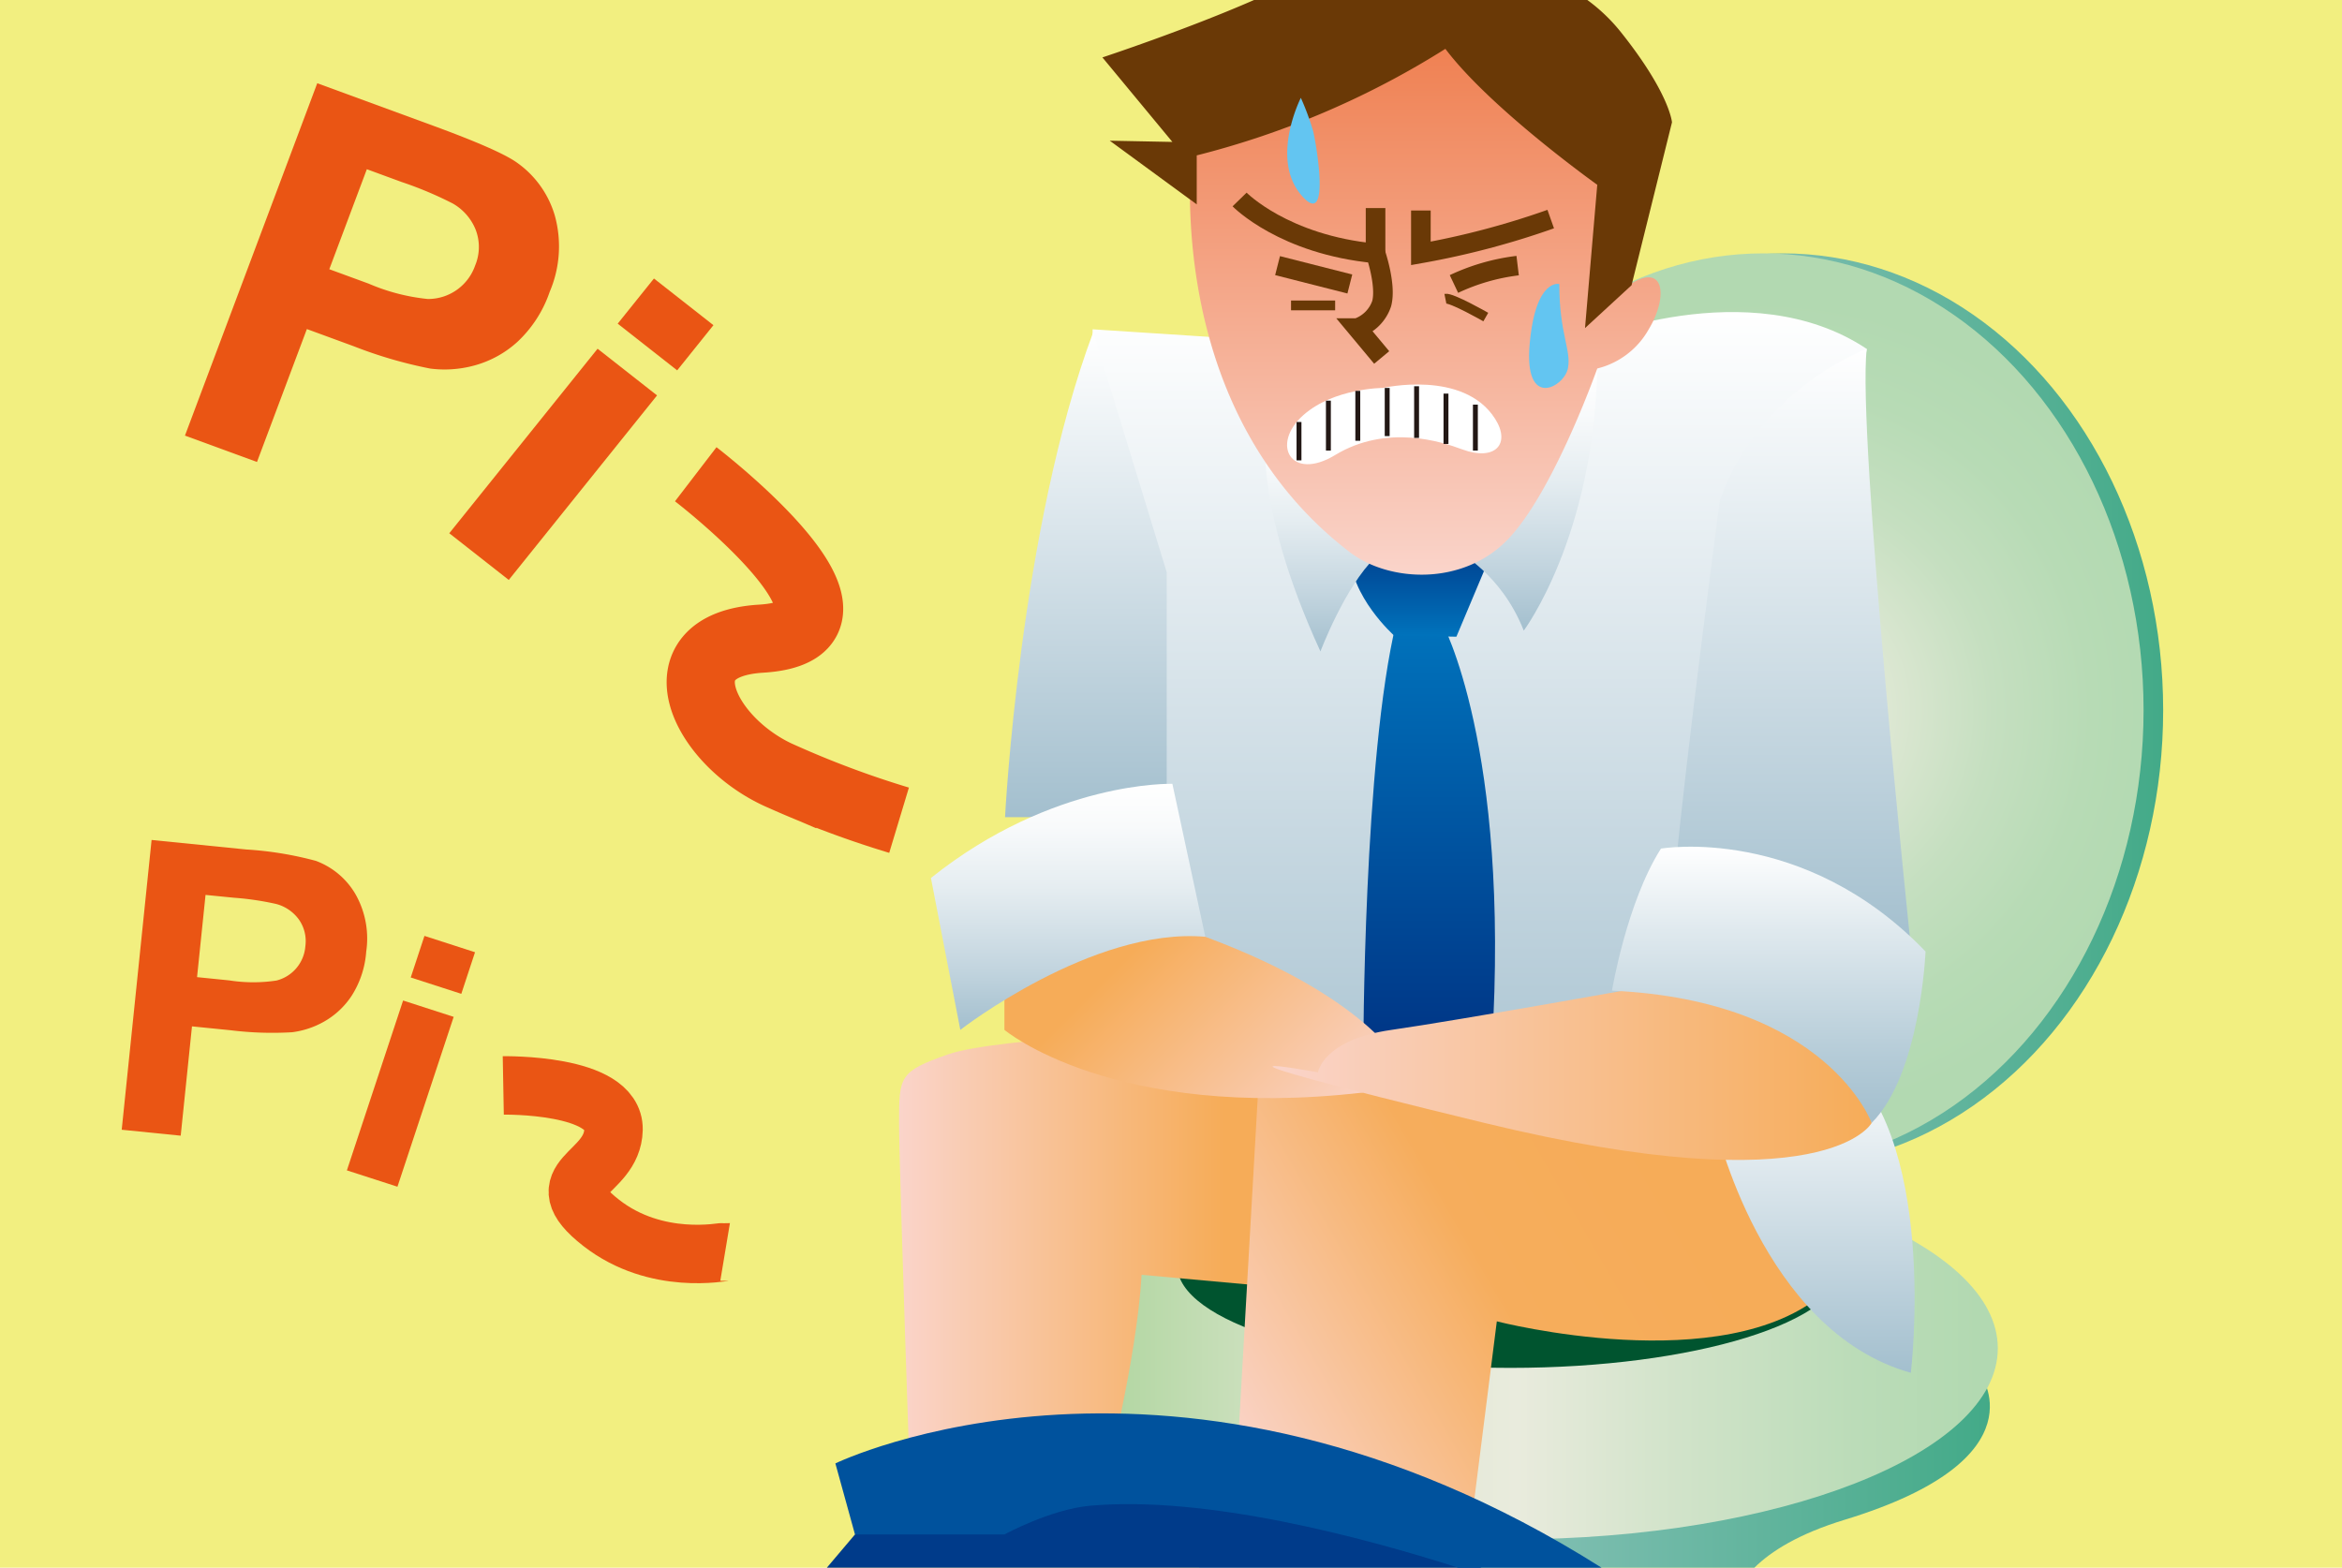 <svg id="レイヤー_3" data-name="レイヤー 3" xmlns="http://www.w3.org/2000/svg" xmlns:xlink="http://www.w3.org/1999/xlink" viewBox="0 0 239 160"><defs><style>.cls-1{fill:#f2ef80;}.cls-2{fill:url(#新規グラデーションスウォッチ_4);}.cls-3{fill:#00542f;}.cls-4{fill:url(#新規グラデーションスウォッチ_6);}.cls-5{fill:url(#新規グラデーションスウォッチ_4-2);}.cls-6{fill:url(#名称未設定グラデーション_180);}.cls-7{fill:url(#名称未設定グラデーション_136);}.cls-8{fill:url(#名称未設定グラデーション_136-2);}.cls-9{fill:url(#名称未設定グラデーション_136-3);}.cls-10{fill:url(#名称未設定グラデーション_153);}.cls-11{fill:url(#名称未設定グラデーション_156);}.cls-12{fill:url(#名称未設定グラデーション_136-4);}.cls-13{fill:url(#名称未設定グラデーション_170);}.cls-14{fill:url(#名称未設定グラデーション_170-2);}.cls-15{fill:url(#名称未設定グラデーション_153-2);}.cls-16{fill:url(#新規グラデーションスウォッチ_1);}.cls-17{fill:url(#名称未設定グラデーション_139);}.cls-18{fill:url(#名称未設定グラデーション_138);}.cls-19{fill:#003b8a;}.cls-20{fill:#00529d;}.cls-21{fill:url(#名称未設定グラデーション_138-2);}.cls-22{fill:url(#名称未設定グラデーション_138-3);}.cls-23{fill:url(#新規グラデーションスウォッチ_7);}.cls-24{fill:#6a3906;}.cls-25,.cls-26,.cls-29,.cls-31,.cls-32{fill:none;stroke-miterlimit:10;}.cls-25,.cls-26{stroke:#6a3906;}.cls-25{stroke-width:2px;}.cls-27{fill:#63c5f1;}.cls-28{fill:#fff;}.cls-29{stroke:#231815;stroke-width:0.5px;}.cls-30{fill:#ea5514;}.cls-31,.cls-32{stroke:#ea5514;}.cls-31{stroke-width:6.959px;}.cls-32{stroke-width:5.965px;}</style><linearGradient id="新規グラデーションスウォッチ_4" x1="297.704" y1="489.43" x2="381.128" y2="489.43" gradientUnits="userSpaceOnUse"><stop offset="0" stop-color="#b1cfd4"/><stop offset="1" stop-color="#43aa88"/></linearGradient><linearGradient id="新規グラデーションスウォッチ_6" x1="282.439" y1="476.985" x2="381.939" y2="476.985" gradientUnits="userSpaceOnUse"><stop offset="0" stop-color="#9fcf8d"/><stop offset="0.112" stop-color="#b6d8a6"/><stop offset="0.272" stop-color="#d2e2c4"/><stop offset="0.409" stop-color="#e3e9d6"/><stop offset="0.507" stop-color="#e9ebdd"/><stop offset="0.648" stop-color="#d4e4cc"/><stop offset="0.854" stop-color="#bbdcb8"/><stop offset="0.98" stop-color="#b2d9b1"/></linearGradient><linearGradient id="新規グラデーションスウォッチ_4-2" x1="143.128" y1="72.485" x2="220.75" y2="72.485" xlink:href="#新規グラデーションスウォッチ_4"/><radialGradient id="名称未設定グラデーション_180" cx="179.939" cy="72.485" r="42.896" gradientUnits="userSpaceOnUse"><stop offset="0" stop-color="#9fcf8d"/><stop offset="0.041" stop-color="#b6d8a6"/><stop offset="0.1" stop-color="#d2e2c4"/><stop offset="0.151" stop-color="#e3e9d6"/><stop offset="0.187" stop-color="#e9ebdd"/><stop offset="0.302" stop-color="#dce7d2"/><stop offset="0.547" stop-color="#c5dfc0"/><stop offset="0.779" stop-color="#b7dbb5"/><stop offset="0.98" stop-color="#b2d9b1"/></radialGradient><linearGradient id="名称未設定グラデーション_136" x1="329.064" y1="371.224" x2="329.064" y2="458.485" gradientUnits="userSpaceOnUse"><stop offset="0" stop-color="#fff"/><stop offset="1" stop-color="#a3bfce"/></linearGradient><linearGradient id="名称未設定グラデーション_136-2" x1="288.877" y1="373.278" x2="288.877" y2="422.778" xlink:href="#名称未設定グラデーション_136"/><linearGradient id="名称未設定グラデーション_136-3" x1="361.064" y1="374.985" x2="361.064" y2="435.985" xlink:href="#名称未設定グラデーション_136"/><linearGradient id="名称未設定グラデーション_153" x1="311.064" y1="468.86" x2="269.814" y2="468.86" gradientUnits="userSpaceOnUse"><stop offset="0.197" stop-color="#f6ac58"/><stop offset="1" stop-color="#fad4ca"/></linearGradient><linearGradient id="名称未設定グラデーション_156" x1="357.758" y1="449.052" x2="300.709" y2="481.99" gradientUnits="userSpaceOnUse"><stop offset="0.197" stop-color="#f6ac58"/><stop offset="0.519" stop-color="#f6ad5c"/><stop offset="1" stop-color="#fad4ca"/></linearGradient><linearGradient id="名称未設定グラデーション_136-4" x1="363.257" y1="446.985" x2="363.257" y2="479.485" xlink:href="#名称未設定グラデーション_136"/><linearGradient id="名称未設定グラデーション_170" x1="323.911" y1="446.985" x2="323.911" y2="402.86" gradientUnits="userSpaceOnUse"><stop offset="0.03" stop-color="#003686"/><stop offset="1" stop-color="#0073bc"/></linearGradient><linearGradient id="名称未設定グラデーション_170-2" x1="323.064" y1="393.235" x2="323.064" y2="404.36" xlink:href="#名称未設定グラデーション_170"/><linearGradient id="名称未設定グラデーション_153-2" x1="287.463" y1="432.631" x2="312.609" y2="457.776" xlink:href="#名称未設定グラデーション_153"/><linearGradient id="新規グラデーションスウォッチ_1" x1="369.064" y1="448.82" x2="307.936" y2="448.82" gradientUnits="userSpaceOnUse"><stop offset="0" stop-color="#f6ac58"/><stop offset="1" stop-color="#fad4ca"/></linearGradient><linearGradient id="名称未設定グラデーション_139" x1="358.564" y1="425.792" x2="358.564" y2="453.985" gradientUnits="userSpaceOnUse"><stop offset="0" stop-color="#fff"/><stop offset="0.305" stop-color="#dfe9ee"/><stop offset="0.765" stop-color="#b4cbd7"/><stop offset="1" stop-color="#a3bfce"/></linearGradient><linearGradient id="名称未設定グラデーション_138" x1="287.064" y1="419.373" x2="287.064" y2="444.485" gradientUnits="userSpaceOnUse"><stop offset="0" stop-color="#fff"/><stop offset="0.175" stop-color="#f8fafb"/><stop offset="0.435" stop-color="#e4ecf0"/><stop offset="0.747" stop-color="#c3d5df"/><stop offset="1" stop-color="#a3bfce"/></linearGradient><linearGradient id="名称未設定グラデーション_138-2" x1="312.797" y1="382.735" x2="312.797" y2="405.86" xlink:href="#名称未設定グラデーション_138"/><linearGradient id="名称未設定グラデーション_138-3" x1="334.166" y1="376.985" x2="334.166" y2="403.735" xlink:href="#名称未設定グラデーション_138"/><linearGradient id="新規グラデーションスウォッチ_7" x1="323.51" y1="341.84" x2="323.51" y2="398.028" gradientUnits="userSpaceOnUse"><stop offset="0" stop-color="#ef7d4d"/><stop offset="1" stop-color="#fad4ca"/></linearGradient></defs><rect class="cls-1" width="239" height="160"/><path class="cls-2" d="M333.064,487.485l-35.36-6,2.757,17.89H357.1c1.707-1.685,4.532-3.462,9.215-4.89,20.5-6.25,13.75-15,13.75-15Z" transform="translate(-178.064 -339.375)"/><ellipse class="cls-3" cx="154.25" cy="129.61" rx="39.25" ry="10.5"/><path class="cls-4" d="M332.189,457.485c-27.476,0-49.75,8.73-49.75,19.5s22.274,19.5,49.75,19.5,49.75-8.731,49.75-19.5S359.665,457.485,332.189,457.485Zm0,21.5c-18.778,0-34-4.7-34-10.5s15.222-10.5,34-10.5,34,4.7,34,10.5S350.967,478.985,332.189,478.985Z" transform="translate(-178.064 -339.375)"/><ellipse class="cls-5" cx="181.939" cy="72.485" rx="38.811" ry="46.625"/><ellipse class="cls-6" cx="179.939" cy="72.485" rx="38.811" ry="46.625"/><path class="cls-7" d="M289.564,372.985l38.5,2.5,11.5-1.25s17-7.25,29,.75l-14.5,83.5s-48-2-49-4-15-64-15.5-77" transform="translate(-178.064 -339.375)"/><path class="cls-8" d="M289.627,373.278l7.5,24.5v25h-16.5S282.127,393.278,289.627,373.278Z" transform="translate(-178.064 -339.375)"/><path class="cls-9" d="M368.564,374.985s-11,4-15,15.5c0,0-3.5,26.5-4.5,37.5l24,8S367.564,383.485,368.564,374.985Z" transform="translate(-178.064 -339.375)"/><path class="cls-10" d="M301.064,444.485s-21.25.75-26.25,2.5-5,2.25-5,7,1.25,40.5,1.25,40.5l19.75-3.75s3.25-12.5,3.75-21.25l16.5,1.5-3.128-27.75Z" transform="translate(-178.064 -339.375)"/><path class="cls-11" d="M306.564,448.82l-2.25,39.415,23.75,7.75,2.75-21.75s23.25,6,33.5-3l-7.75-24.25Z" transform="translate(-178.064 -339.375)"/><path class="cls-12" d="M353.064,453.985s4.75,21.25,20,25.5c0,0,3-24.75-7.75-32.5Z" transform="translate(-178.064 -339.375)"/><path class="cls-13" d="M317.189,446.985s0-30.25,3.375-44.125h4.625s7,12.625,5.125,43.25Z" transform="translate(-178.064 -339.375)"/><path class="cls-14" d="M315.814,395.735c0-.75,5.75-2.5,5.75-2.5h6.75l2,2.5-3.625,8.625-6.355-.118S315.814,400.235,315.814,395.735Z" transform="translate(-178.064 -339.375)"/><path class="cls-15" d="M280.564,439.878v4.607s11.048,9.312,36.524,6.406l4.476-2.071s-3-7.335-20.5-13.835C301.064,434.985,290.064,427.271,280.564,439.878Z" transform="translate(-178.064 -339.375)"/><path class="cls-16" d="M347.064,439.888s20.5-.9,22,14.1c0,0-4.5,8.5-39.5,0s-17-5.165-17-5.165.5-3.335,7.5-4.335S347.064,439.888,347.064,439.888Z" transform="translate(-178.064 -339.375)"/><path class="cls-17" d="M342.564,440.485s1.5-9,5-14.5c0,0,14.5-2.5,27,10.5,0,0-.5,12.5-5.5,17.5C369.064,453.985,364.564,441.485,342.564,440.485Z" transform="translate(-178.064 -339.375)"/><path class="cls-18" d="M276.064,444.485s13.5-10.5,25-9.5l-3.36-15.61s-12.14-.39-24.64,9.61Z" transform="translate(-178.064 -339.375)"/><polygon class="cls-19" points="84.382 160 151.176 160 142.25 154.11 115 150.11 87.25 156.61 84.382 160"/><path class="cls-20" d="M263.314,488.735l2,7.25h15.25s4.717-2.57,8.75-2.931c11.775-1.056,27.726,3.184,37.555,6.321H341.5C298,471.894,263.314,488.735,263.314,488.735Z" transform="translate(-178.064 -339.375)"/><path class="cls-21" d="M312.814,405.86s2.5-6.625,5.625-9.625l-11.125-13.5S305.689,390.36,312.814,405.86Z" transform="translate(-178.064 -339.375)"/><path class="cls-22" d="M327.314,395.735c-.546.12,3.875,2,6.25,8,0,0,7.125-9.5,7.5-26.75l-1.5,3.125S335.814,393.86,327.314,395.735Z" transform="translate(-178.064 -339.375)"/><path class="cls-23" d="M299.814,353.235s-3.961,27.217,16,42.5c4,3.062,11.625,3.5,16.25-1.438s9-17.312,9-17.312a8.289,8.289,0,0,0,5.25-4c2.125-3.5,1.625-7.5-2.875-3.875l.75-13.625s-16.217-14.25-16.921-13.625S299.814,353.235,299.814,353.235Z" transform="translate(-178.064 -339.375)"/><path class="cls-24" d="M290.564,345.235l7.14,8.625-6.39-.125,8.875,6.5v-5a88.031,88.031,0,0,0,25.375-10.875c4.625,6.125,15.5,13.875,15.5,13.875l-1.25,14.625,4.75-4.375,4.125-16.625s-.216-2.954-5.25-9.25a17.814,17.814,0,0,0-3.387-3.235H306.038C299.042,342.439,290.564,345.235,290.564,345.235Z" transform="translate(-178.064 -339.375)"/><path class="cls-25" d="M318.439,360.61v4.625c-9.375-.875-13.875-5.5-13.875-5.5" transform="translate(-178.064 -339.375)"/><path class="cls-25" d="M323.064,360.86v4.375a83.147,83.147,0,0,0,13.25-3.5" transform="translate(-178.064 -339.375)"/><path class="cls-25" d="M319.064,375.86l-2.5-3a3.974,3.974,0,0,0,2.5-2.5c.5-1.875-.625-5.125-.625-5.125" transform="translate(-178.064 -339.375)"/><line class="cls-25" x1="130.375" y1="27.11" x2="137.75" y2="28.985"/><line class="cls-26" x1="131.75" y1="31.172" x2="136.25" y2="31.172"/><path class="cls-25" d="M332.939,366.485a21.156,21.156,0,0,0-6.5,1.875" transform="translate(-178.064 -339.375)"/><path class="cls-26" d="M329.689,371.735s-3.5-2-4.125-1.875" transform="translate(-178.064 -339.375)"/><path class="cls-27" d="M310.814,349.36s-3.125,6.125,0,9.875,1.576-5.188,1.25-6.5A26.566,26.566,0,0,0,310.814,349.36Z" transform="translate(-178.064 -339.375)"/><path class="cls-27" d="M337.189,368.36s-2.421-.625-3.023,6.125,3.523,4.375,3.9,2.5S337.189,373.485,337.189,368.36Z" transform="translate(-178.064 -339.375)"/><path class="cls-28" d="M319.192,378.969s8.229-1.9,11.441,3.141c1.643,2.576,0,4.375-3.365,3.125-2.007-.746-7.656-2.63-12.954.583-4.5,2.729-6.625-1.083-3.234-4.083C314.2,378.975,319.192,378.969,319.192,378.969Z" transform="translate(-178.064 -339.375)"/><line class="cls-29" x1="141.562" y1="39.595" x2="141.562" y2="44.509"/><line class="cls-29" x1="138.562" y1="39.892" x2="138.562" y2="44.985"/><line class="cls-29" x1="144.562" y1="39.421" x2="144.562" y2="44.697"/><line class="cls-29" x1="147.562" y1="40.172" x2="147.562" y2="45.311"/><line class="cls-29" x1="150.562" y1="41.297" x2="150.562" y2="45.985"/><line class="cls-29" x1="135.562" y1="40.892" x2="135.562" y2="45.985"/><line class="cls-29" x1="132.562" y1="43.07" x2="132.562" y2="46.985"/><path class="cls-30" d="M196.939,383.833l13.5-35.963,11.791,4.322q6.7,2.457,8.535,3.743a10.064,10.064,0,0,1,3.917,5.44,11.779,11.779,0,0,1-.519,7.777,12.515,12.515,0,0,1-3.307,5.123,10.692,10.692,0,0,1-4.42,2.412,11.506,11.506,0,0,1-4.451.308,45.2,45.2,0,0,1-7.814-2.278l-4.791-1.757-5.092,13.566ZM215.5,356.646l-3.83,10.206,4.021,1.474a20.421,20.421,0,0,0,6.021,1.565,5.084,5.084,0,0,0,4.839-3.416,4.9,4.9,0,0,0,.05-3.666,5.377,5.377,0,0,0-2.356-2.677,37.869,37.869,0,0,0-5.2-2.184Z" transform="translate(-178.064 -339.375)"/><path class="cls-30" d="M190.485,454.679l3.049-29.575,9.66.972a35.5,35.5,0,0,1,7.114,1.164,7.836,7.836,0,0,1,3.993,3.328,9.165,9.165,0,0,1,1.135,5.933,9.645,9.645,0,0,1-1.469,4.479,8.2,8.2,0,0,1-2.833,2.662,8.847,8.847,0,0,1-3.267,1.087,34.757,34.757,0,0,1-6.287-.206l-3.925-.394-1.15,11.156Zm8.554-23.966-.866,8.392,3.295.333a15.788,15.788,0,0,0,4.807.014,3.914,3.914,0,0,0,2.95-3.5,3.822,3.822,0,0,0-.682-2.759,4.187,4.187,0,0,0-2.285-1.554,29.246,29.246,0,0,0-4.311-.638Z" transform="translate(-178.064 -339.375)"/><path class="cls-30" d="M223.913,393.8l15.134-18.833,6.07,4.764-15.134,18.834ZM241.1,372.409,244.8,367.8l6.07,4.764-3.7,4.611Z" transform="translate(-178.064 -339.375)"/><path class="cls-30" d="M213.464,458.827,219.2,441.49l5.161,1.668-5.737,17.336Zm6.515-19.687,1.4-4.244,5.161,1.667-1.4,4.245Z" transform="translate(-178.064 -339.375)"/><path class="cls-31" d="M249.064,387.778s20.75,15.916,6.669,16.781c-10.7.657-5.8,10.685,2.156,14.083a99.6,99.6,0,0,0,11.925,4.447" transform="translate(-178.064 -339.375)"/><path class="cls-32" d="M229.423,450.157s11.356-.208,11.251,4.506-7.236,4.855-1.26,9.52c5.64,4.4,12.451,2.936,12.648,2.969" transform="translate(-178.064 -339.375)"/></svg>